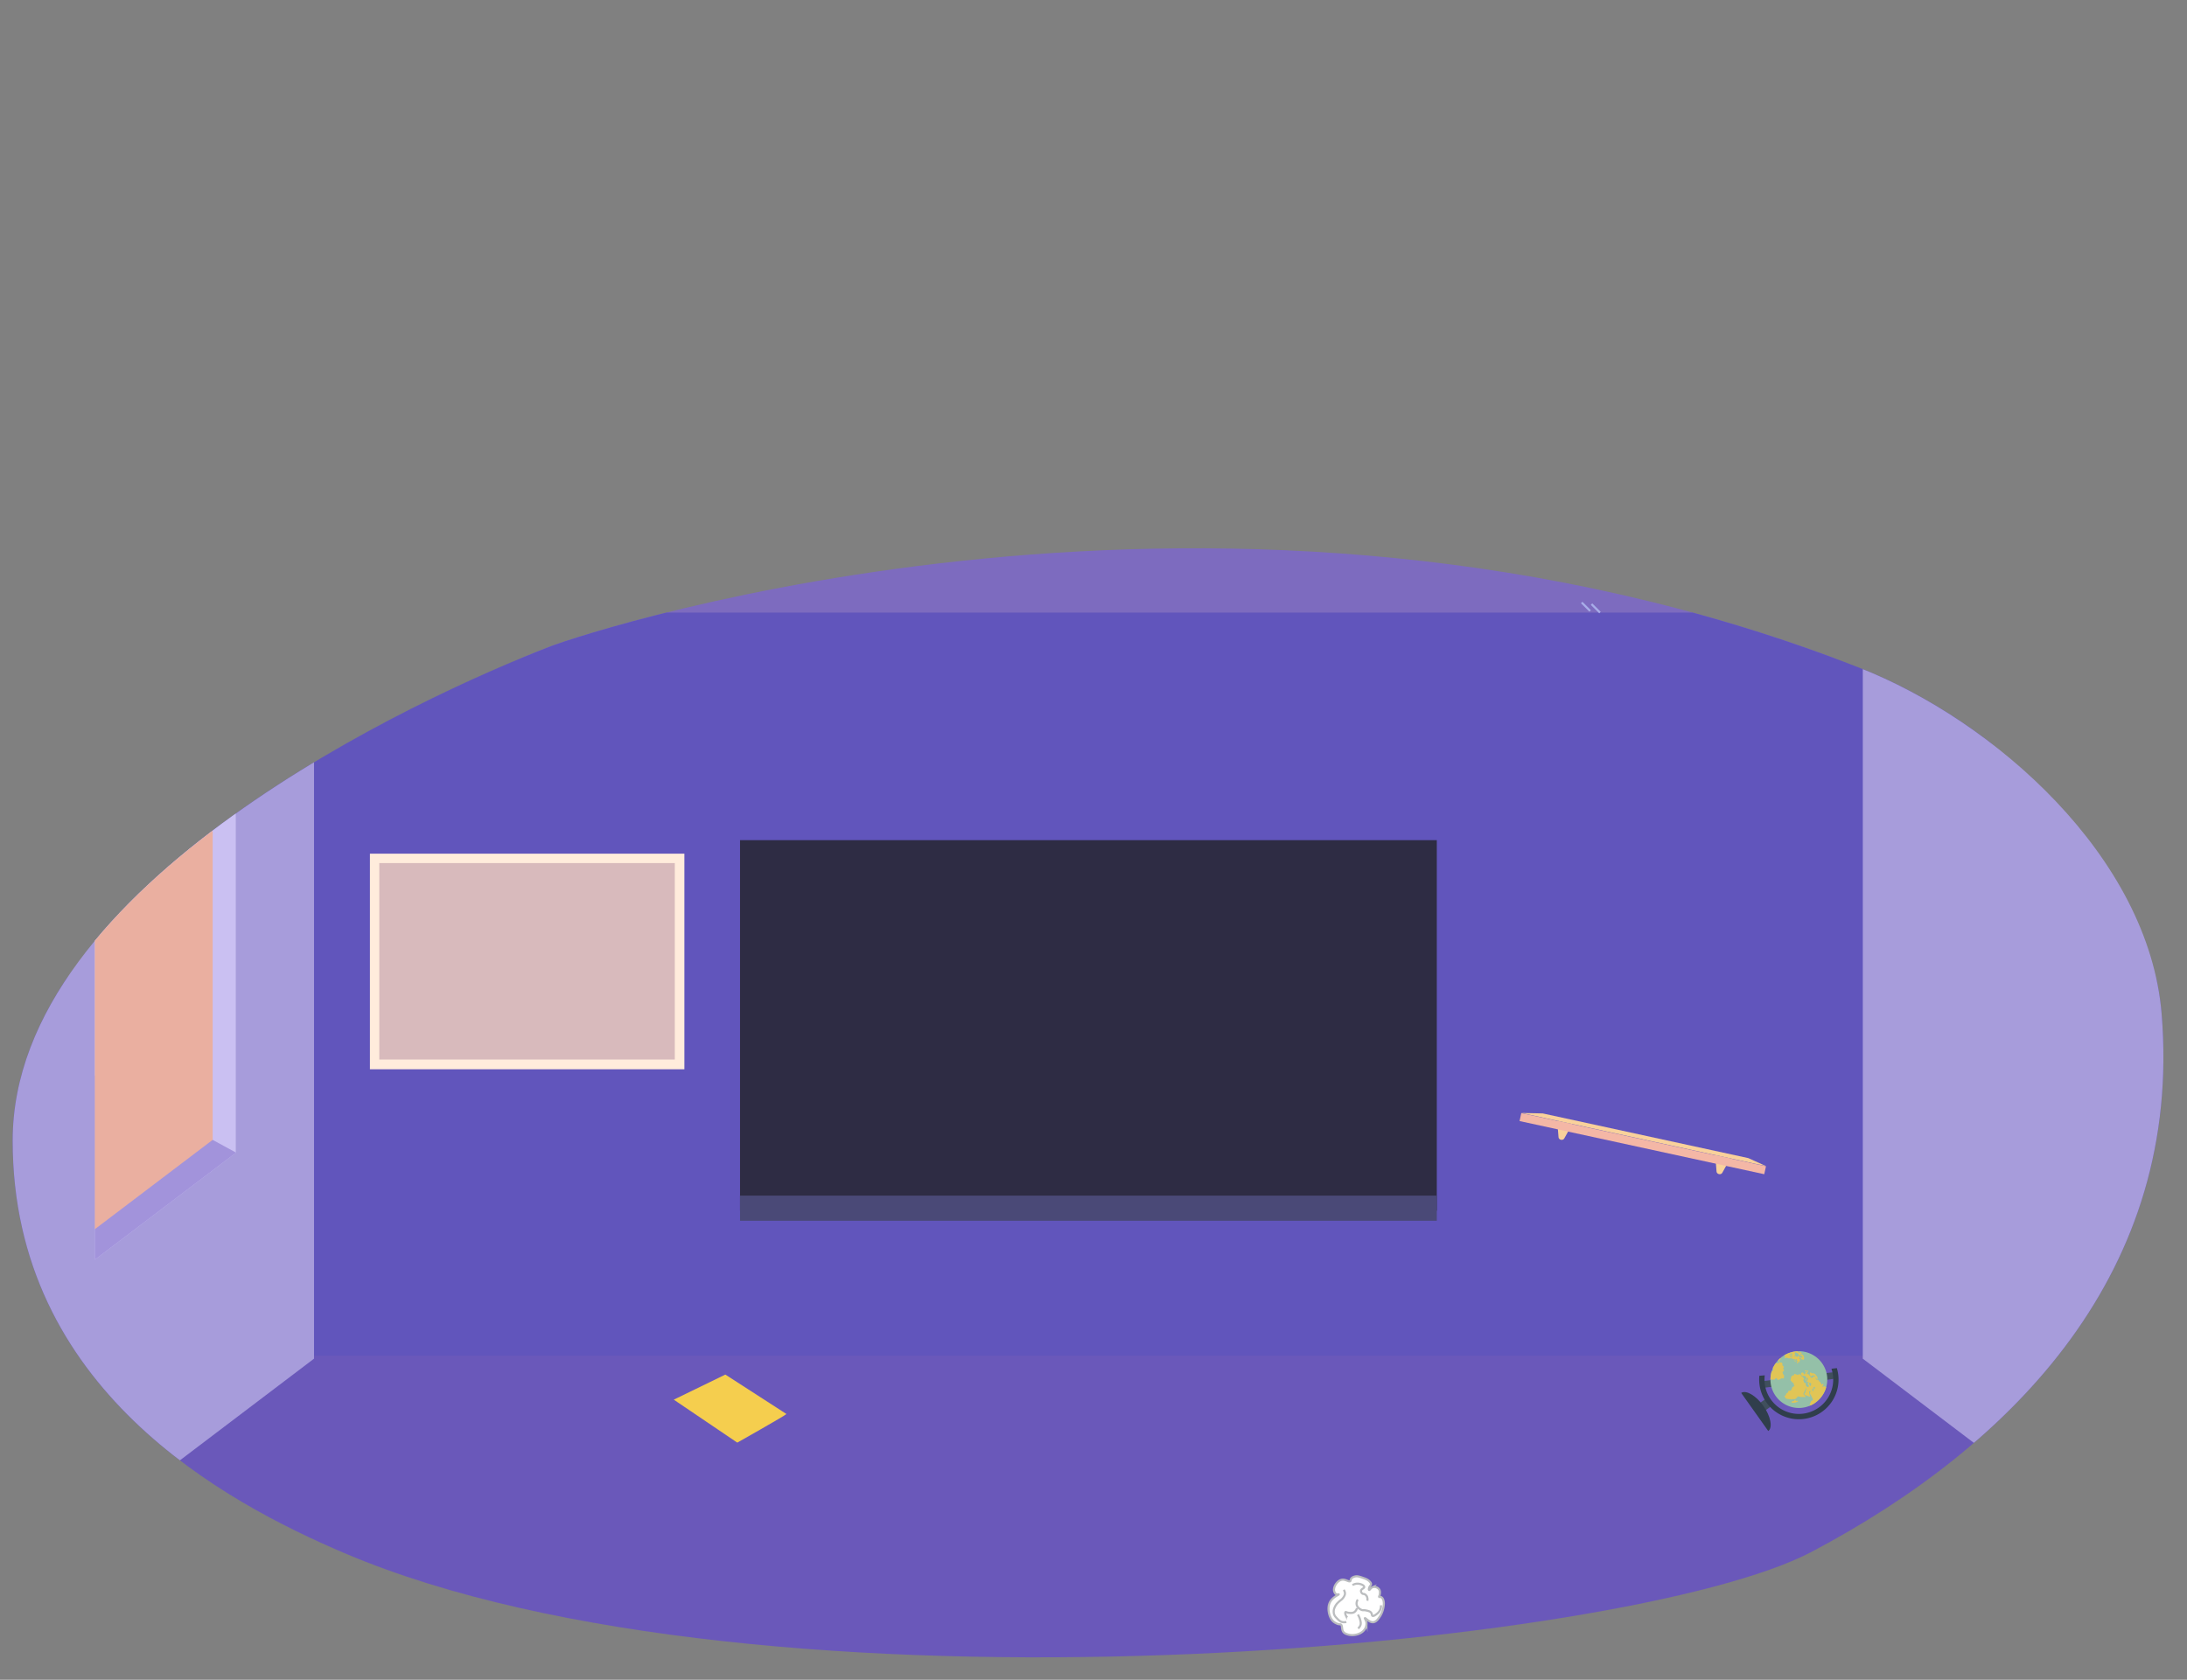 <svg xmlns="http://www.w3.org/2000/svg" xmlns:xlink="http://www.w3.org/1999/xlink" viewBox="0 0 2086.16 1602.77"><rect x="0" y="0" width="2086.16" height="1602.77" fill="#808080" stroke="none"/><defs><style>.cls-1,.cls-23,.cls-7{fill:none;}.cls-2{clip-path:url(#clip-path);}.cls-3{fill:#7d6bbf;}.cls-4{fill:#6a58ba;}.cls-5{fill:#6155bc;}.cls-6{fill:#f5ce4e;}.cls-7{stroke:#a8ade9;}.cls-22,.cls-23,.cls-7{stroke-miterlimit:10;stroke-width:2px;}.cls-8{fill:#a79cdb;}.cls-9{fill:#cac0f2;}.cls-10{fill:#2e2c44;}.cls-11{fill:#4a4977;}.cls-12{fill:#a293db;}.cls-13{fill:#666;}.cls-14{fill:#966374;}.cls-15{fill:#624d53;}.cls-16{fill:#d7d3f4;}.cls-17{fill:#eaafa0;}.cls-18{fill:#404f5d;}.cls-19{fill:#303e4c;}.cls-20{fill:#94c0a8;}.cls-21{fill:#e1c556;}.cls-22{fill:#fff;}.cls-22,.cls-23{stroke:#bbbdbf;}.cls-24{fill:#f9d19b;fill-rule:evenodd;}.cls-25{fill:#f4b7a6;}.cls-26{fill:#ffecdc;}.cls-27{fill:#d8babc;}</style><clipPath id="clip-path"><path class="cls-1" d="M524.36,617.05C565.61,601.11,1173.15,402,1773.24,637c129.07,50.53,276.45,180.6,288.71,330.38,20.07,245.2-140.16,411.07-334,513.41-173.8,91.77-1002.44,170.25-1399.41,1.14-114.18-48.63-316.45-157-316.45-393.57C12.13,842.81,400.09,665,524.36,617.05Z"/></clipPath></defs><title>Asset 21</title><g id="Layer_2" data-name="Layer 2"><g id="Layer_1-2" data-name="Layer 1"><g class="cls-2"><rect class="cls-3" x="34.65" width="2051.52" height="628.28"/><rect class="cls-4" y="932.76" width="2068.73" height="670.01"/><rect class="cls-5" x="184.26" y="584.5" width="1715.97" height="709.16"/><path class="cls-6" d="M750.2,1349.2c-1.93,1.93-46.91,27.31-46.91,27.31l-60.57-41,49.18-23.94Z"/><line class="cls-7" x1="1508.76" y1="574.88" x2="1516.84" y2="582.96"/><line class="cls-7" x1="1518.13" y1="576.43" x2="1526.21" y2="584.5"/><line class="cls-7" x1="1602.96" y1="522.69" x2="1611.03" y2="530.76"/><line class="cls-7" x1="1612.33" y1="524.23" x2="1620.4" y2="532.31"/><polygon class="cls-8" points="299.55 1296.4 7.73 1517.68 7.73 83.71 299.55 305.2 299.55 1296.4"/><polygon class="cls-8" points="1776.91 1296.4 2068.73 1517.68 2068.73 83.71 1776.91 305.2 1776.91 1296.4"/><polygon class="cls-9" points="224.9 1100.01 90.48 1201.94 90.48 541.41 224.9 643.44 224.9 1100.01"/><rect class="cls-10" x="705.91" y="801.65" width="664.65" height="353.58"/><rect class="cls-11" x="705.91" y="1140.85" width="664.65" height="23.97"/><polygon class="cls-12" points="224.9 1100.01 90.48 1201.94 90.48 1026.35 224.9 1099.65 224.9 1100.01"/><polygon class="cls-13" points="436.07 830.8 440.78 837.51 439.58 829.38 436.07 830.8"/><path class="cls-14" d="M440.73,829.34a3.43,3.43,0,1,1-3-3.78A3.43,3.43,0,0,1,440.73,829.34Z"/><path class="cls-15" d="M438.51,825.75a2.87,2.87,0,1,1-4.41,2.09s0,0,0-.06a3.43,3.43,0,1,0,4.4-2Z"/><polygon class="cls-16" points="224.9 643.44 90.48 720.95 90.48 541.41 224.9 643.44 224.9 643.44"/><polygon class="cls-17" points="202.86 1087.64 90.48 1172.85 90.48 571.78 202.86 657.07 202.86 1087.64"/><polygon class="cls-13" points="522.07 957.4 529.54 964.45 526.02 954.78 522.07 957.4"/><path class="cls-14" d="M527.41,954.44a4.29,4.29,0,1,1-4.66-3.87A4.29,4.29,0,0,1,527.41,954.44Z"/><path class="cls-15" d="M523.79,950.6a3.6,3.6,0,1,1-4.89,3.68v-.08a5.13,5.13,0,0,0,0,1,4.29,4.29,0,1,0,4.92-4.64Z"/><rect class="cls-18" x="1679.55" y="1335.57" width="9.6" height="8.78" transform="translate(-464.79 1222.82) rotate(-35.38)"/><polygon class="cls-18" points="1680.93 1324.37 1679.94 1318.01 1751.24 1309.01 1752.04 1315.33 1680.93 1324.37"/><path class="cls-19" d="M1747,1306a32.77,32.77,0,1,1-63.61,6.3l-5.16.41a37.86,37.86,0,1,0,73.93-7.31Z"/><path class="cls-19" d="M1686.73,1365.42c4.34-3.08,2.44-14-4.69-24s-16.77-15.41-21.11-12.32Z"/><path class="cls-20" d="M1729.65,1339.67a26.48,26.48,0,0,1-2.75,1.42h0l-.85.37h0a27,27,0,0,1-24.94-2.43c-.63-.41-1.2-.82-1.74-1.23a27.18,27.18,0,0,1-9.68-14.54,27.55,27.55,0,0,1-.87-5.89v-.48c0-.2,0-.4,0-.61a26.57,26.57,0,0,1,1.11-7.6,28.44,28.44,0,0,1,1.23-3.34c.12-.26.24-.53.38-.8,0-.1.09-.2.14-.3a26.67,26.67,0,0,1,2-3.29,27,27,0,0,1,2.62-3.23c.5-.52,1-1,1.55-1.51l.4-.35c.21-.18.42-.36.64-.53s.4-.33.61-.48l.14-.11a25.38,25.38,0,0,1,2.34-1.59,26.74,26.74,0,0,1,7.19-3l.39-.09a26.07,26.07,0,0,1,5.22-.74h.13l.94,0c.46,0,.91,0,1.36,0a26.82,26.82,0,0,1,13.5,4.38c.62.39,1.2.81,1.75,1.23a27,27,0,0,1,10.54,20.27v.18s0,0,0,0c0,.37,0,.74,0,1.11a26.69,26.69,0,0,1-1,7.2,27.1,27.1,0,0,1-8,12.81c-.5.45-1,.9-1.65,1.36A26.2,26.2,0,0,1,1729.65,1339.67Z"/><path class="cls-21" d="M1726.89,1341.09l-.85.37.25-.37Z"/><polygon class="cls-21" points="1713.08 1336.79 1712.47 1335.63 1711.65 1336.22 1711.47 1336.91 1710.83 1336.93 1710.03 1336.86 1709.13 1337.5 1708.98 1338.48 1710.2 1338.4 1712.46 1338.36 1715.2 1337.16 1714.75 1336.53 1713.08 1336.79"/><polygon class="cls-21" points="1723.74 1309.16 1723.43 1309.44 1722.98 1309.02 1722.22 1309.45 1722.65 1310.04 1723.29 1310.78 1724.06 1310.84 1723.93 1310.29 1724.03 1309.86 1724.36 1309.09 1725.06 1308.33 1724.44 1307.76 1724.02 1307.78 1723.69 1308.01 1723.69 1308.49 1723.74 1309.16"/><polygon class="cls-21" points="1723.06 1308.78 1723.53 1308.5 1723.42 1307.99 1722.9 1307.52 1721.95 1307.58 1721.53 1307.88 1721.87 1308.36 1723.06 1308.78"/><path class="cls-21" d="M1732.32,1337.85c.62-.46,1.15-.91,1.65-1.36a27.1,27.1,0,0,0,8-12.81l-1.92-1.14-1.14.84-.69-.54,1-1,.22-.54-.36-.9-.81.31-.41.63-1.75-2.85-1.53-.87.08-.12.35-.49-.31-.26-.8.21-1-.3-1.13-1.7.31-.33,1.31,1.68.56.14-.51-2.79-1.69-2.22-.21-.28-1.75-.91-1.34.15-1-.69-.71-.09-.44.45.28.54-.53.81.94.6,0,0-.86.81-.18-.25-.2-.4-.19-.37-.67-.67h-1.57l-.92-.94-1,.49.22.52-.68.29-.54-1.2-.89-.82-.69.18-1,1,.14.75.68,1,.51.6.66-.17,1,0,1,0,.34.76,1,.23-.38.45.06,2.36h-.4l-.48-.74-.19.55.21.52.59.36.62-.45.28.15.07-.33-.17-1.49.59-.84.63.89-.07.48-.12,1.23-.77.6-.28,1.36v0l.12,0,1.24-.48.53.26.16.08-.87.77-.21,1,1.18,1.6,0,.73-.84.6-.95-.21-1.16-1.64,0-1.52-.8-.93,0,0-.63.45-.24-.33v-.54l-.82-2.14,1.17-.83-1.82-2.18-.84-.42,0,0-.65-.91-.28-.48-1.4-.66-1.16.82-3.24-1.11-.57.69.33.46-.75.35-.35-.24-1.75,1.22-.28,1.16-.56,2.38.6.85.18,0,1.09,1.53.72.15.62.87-.07.4-.07.42.79,1.39-1.85,1.05-1.51,3.24-2,.27-.65.54-.17,1-1.64,1.16-.49,1.53-1.37,1,1.65,2.32,3,.47,1.36-.15.65.59.82-.58.87.07,2,0,1.88-1.65.44-1,3.19.61,4.51,0-.1-.55-2-1.85-.12-.77,2.7-5.37.3,0-1.14,4.24-.82.67-.16.9.83,1,3.22,1.09,1,.38.55-.42-.44-.82s-.62-3.49-.57-3.53l1.08-.74.41.58-.67.6.16,1.72.92,1.44,1.65,3.36.05,1-.68.49-1,.58-1.44,3.35.24.58,1.07,0,2.25-1.19h.05A26.2,26.2,0,0,0,1732.32,1337.85Zm-1-24.28L1730,1313l-.41.28.14.77-.52.43-1.79,0-1-1.41.23-.3,1.07.56,1.67-1.17,2.1.75.24.33Zm-4.88,8.17-.89-1.37-.34-.36.9-.64.55.06.33.25.58.65.35,0,.06.39-.8.63.24,1-.33.34Zm3,5.55-.38-.08-.34-.56.09-.22-.55-.88.33-.14.7.17.32-.22v-1.3l.77-.6.51-.11.55.66.17.76-.38.31-.56-.87-.4.23,0,1.55-.52.36v.69Z"/><path class="cls-21" d="M1712.72,1298.87l-.42-.59-.3.21.1.15-.13.12.29.34.29.12.33-.13.23.27.32-.06-.14-.3-.17-.23Z"/><polygon class="cls-21" points="1711.18 1297.83 1711.52 1298.23 1711.85 1298.07 1711.87 1297.66 1711.5 1297.64 1711.18 1297.83"/><path class="cls-21" d="M1699.65,1294.76l-.07,0-.14.11c-.21.15-.41.31-.61.48l.4-.06Zm17.5-5.47c-.45,0-.9,0-1.36,0l.16.22,1.26.22Zm1.17,7.78.84-.22.62.87.8-.1-.29-.72.74-.53-.52-2.53-1.1-1.22-.92-.47-.92.73-.43-.87.44-.5,1.21.27-.9-1.41-.39-.31-.58.16.27.57-.58.26-.67-.83-.44.1-.78-1a26.07,26.07,0,0,0-5.22.74l-.35.13,0,0a26.74,26.74,0,0,0-7.19,3l1.09,1.52-.74.52.21,1.16,1.21-1,1.07.17,1.73.67.65-.33,2.2.34,1.7.81v-.19l1.5.31.15.39-.08.29.62.07.1,0-.21-.41-.14-.47.36-.26.31.08.32.45,0,.27-.22.43.19.19,0,0,0,.08.54.56.37-.13.16.42-.32.24-.47-.17-.33.31.46,1.38v0l.2.24.51-.34-.24-1.19.21-.22.79.57.74-.48-.09-1.11,1.18-.91-1.29-.7-.28-.39,1-.55-.69-1.71-.89-.29-1.39,1-1.11-.85-1.22.21-.41-.41,1.16-.83-.58-1.12,0-.75.6-.74,2.37,1.07.91.7-.54.52.38.48.33-.18.44.47.12-.07-.07-.29.28-.28.51.61.68.1h0l.2,0,1.13,1.22-.09,1-1.94-1Zm-11.57-4.32-.07-.49.57-.29.85.11.48.68Zm1.29,1.82-.51-.09-.46-.65.52-.22.25.29.2,0,.39.42Zm.91-.42-.41-.17-.35-.33.68-.48.49.69Zm.89.24,0,.45-.38-.1,0-.4Zm-.81-.05,0,.05.32.95-.39.28-.47-.66.13-.36Zm.74-1.29-.09.69-.4-.35Zm-.11-.53-.24.18.13.17-.43.3-.87-1.22-.2-.55.38-.1.66.42Zm-8.13,21.39.49-1.14-1.27-1.82-.46-1.82,1-.79.5-1.07-.9-1.31.65-1.59-.16-.88-.37.21-.94-1.16.3-.88-.63-1.44-1.94-.18-.89-1.84,1.76-1.43-.44-.91-.4.35c-.54.49-1,1-1.55,1.51l-.12.53,1,1.65-1.17,1.06-1.51-.54-.81.53a26.67,26.67,0,0,0-2,3.29l-.06.21-.08.09-.49.5s0,.15.11.3a3,3,0,0,0,.18.44c0,.07,0,1.91,0,1.91l-1.4,1a26.57,26.57,0,0,0-1.11,7.6l.23.13,1-.13,2.55.12,1.07-1.2,1-.09.63,1,.16.24,1.19.35,1.73-1,.92-.51,1.74.08.82-.35Z"/><path class="cls-22" d="M1306,1517.07c.54.27,1.37-1.84,3.2-2.58a5.7,5.7,0,0,1,6.43,2.16c1.12,1.78.66,4,.35,5.55-.1.5-.67,1.16-.41,1.49s.92-.08,1.76.18a2.84,2.84,0,0,1,1.36,1.12c1.46,1.93,1.35,5.28,1.35,5.28a24.47,24.47,0,0,1-3.37,11.47c-1.91,2.93-3.81,5.85-6.72,6.12-4,.36-7.46-4.42-8-3.86-.32.32,1,1.64,1.47,3.8a9.28,9.28,0,0,1-1.16,6.07c-2.9,5.47-11.1,7.45-16.75,5.65-1.55-.5-3-1-4.08-2.39-1.89-2.59-.62-6.15-2.55-7.14-.45-.23-.54,0-1.63-.21a12.2,12.2,0,0,1-4.58-2c-3.95-2.74-5-8.66-5.11-9.45-.24-1.45-1.06-6.49,1.77-10.71s7.91-5.89,7.67-6.36c-.11-.21-1,.34-2.08,0-1.59-.52-2.18-2.69-2.27-3-1.09-4,3.09-10.48,7.7-11,3.39-.36,6.59,2.58,7.75,1.33.4-.44.1-.9.53-1.81.8-1.7,2.89-2.28,3.65-2.49,2.4-.67,4.46.05,8.58,1.5,2.84,1,4.18,1.81,5.29,2.93.9.91,1.72,1.74,1.65,2.81-.08,1.38-1.54,1.88-1.9,4C1305.79,1515.84,1305.61,1516.9,1306,1517.07Z"/><path class="cls-23" d="M1290.13,1512.45a9.18,9.18,0,0,1,4-1.33c3.45-.28,7.19,1.52,7.2,3.11,0,1.42-3,1.78-3.11,3.79a3.1,3.1,0,0,0,1.49,2.62c.7.41,1,.11,1.83.43,1.92.72,2.62,3,2.71,3.34a5.72,5.72,0,0,1,0,2.95"/><path class="cls-23" d="M1295.2,1526.32a6.45,6.45,0,0,0-1.17,4.25c.35,3.4,3.69,5.09,4.59,5.49,1.57.7,1.77,0,4.72.63,2.12.49,3.56.84,4.5,2,1.09,1.4.53,2.68,1.45,3.12s2.67-.78,4-1.82a10,10,0,0,0,3.31-4.06,9.2,9.2,0,0,0,.66-4.22"/><path class="cls-23" d="M1294.38,1534.42a6.27,6.27,0,0,1-2.48,3.77c-1.74,1.13-3.77.89-5.58.68-1.62-.19-2.32-1-2.82-.64-.65.53-.15,2.27.3,3.21a5.67,5.67,0,0,0,1.41,1.85"/><path class="cls-23" d="M1295.25,1540.62a16.49,16.49,0,0,1,2.13,4.72c.51,1.87,1,3.62.26,5.54a6.65,6.65,0,0,1-2.17,2.91"/><path class="cls-23" d="M1281.76,1517a5.83,5.83,0,0,1,1.21,3.4c0,.41,0,1.77-1.56,3.94-1.63,2.33-2.63,2.28-5,4.7A14.14,14.14,0,0,0,1273,1534a9.18,9.18,0,0,0-.51,6c.51,1.78,1.52,2.82,2.94,4.3s2.79,2.92,5.06,3.42a7.88,7.88,0,0,0,3.75-.11"/><path class="cls-24" d="M1489,1087.52h0a2.82,2.82,0,0,0,3.1-1.18l7.62-13.7-14.3-3.1,1.25,15.62A2.83,2.83,0,0,0,1489,1087.52Z"/><path class="cls-24" d="M1639.73,1120.28h0a2.82,2.82,0,0,0,3.1-1.17l7.62-13.7-14.29-3.11,1.24,15.63A2.82,2.82,0,0,0,1639.73,1120.28Z"/><polygon class="cls-24" points="1667.69 1105.02 1471.57 1062.39 1451.25 1061.95 1684.68 1112.69 1667.69 1105.02"/><rect class="cls-25" x="1563.21" y="971.87" width="7.78" height="238.87" transform="translate(167.84 2390.86) rotate(-77.74)"/><rect class="cls-26" x="352.87" y="814.55" width="299.97" height="205.7"/><rect class="cls-27" x="361.81" y="823.51" width="281.88" height="187.48"/></g></g></g></svg>